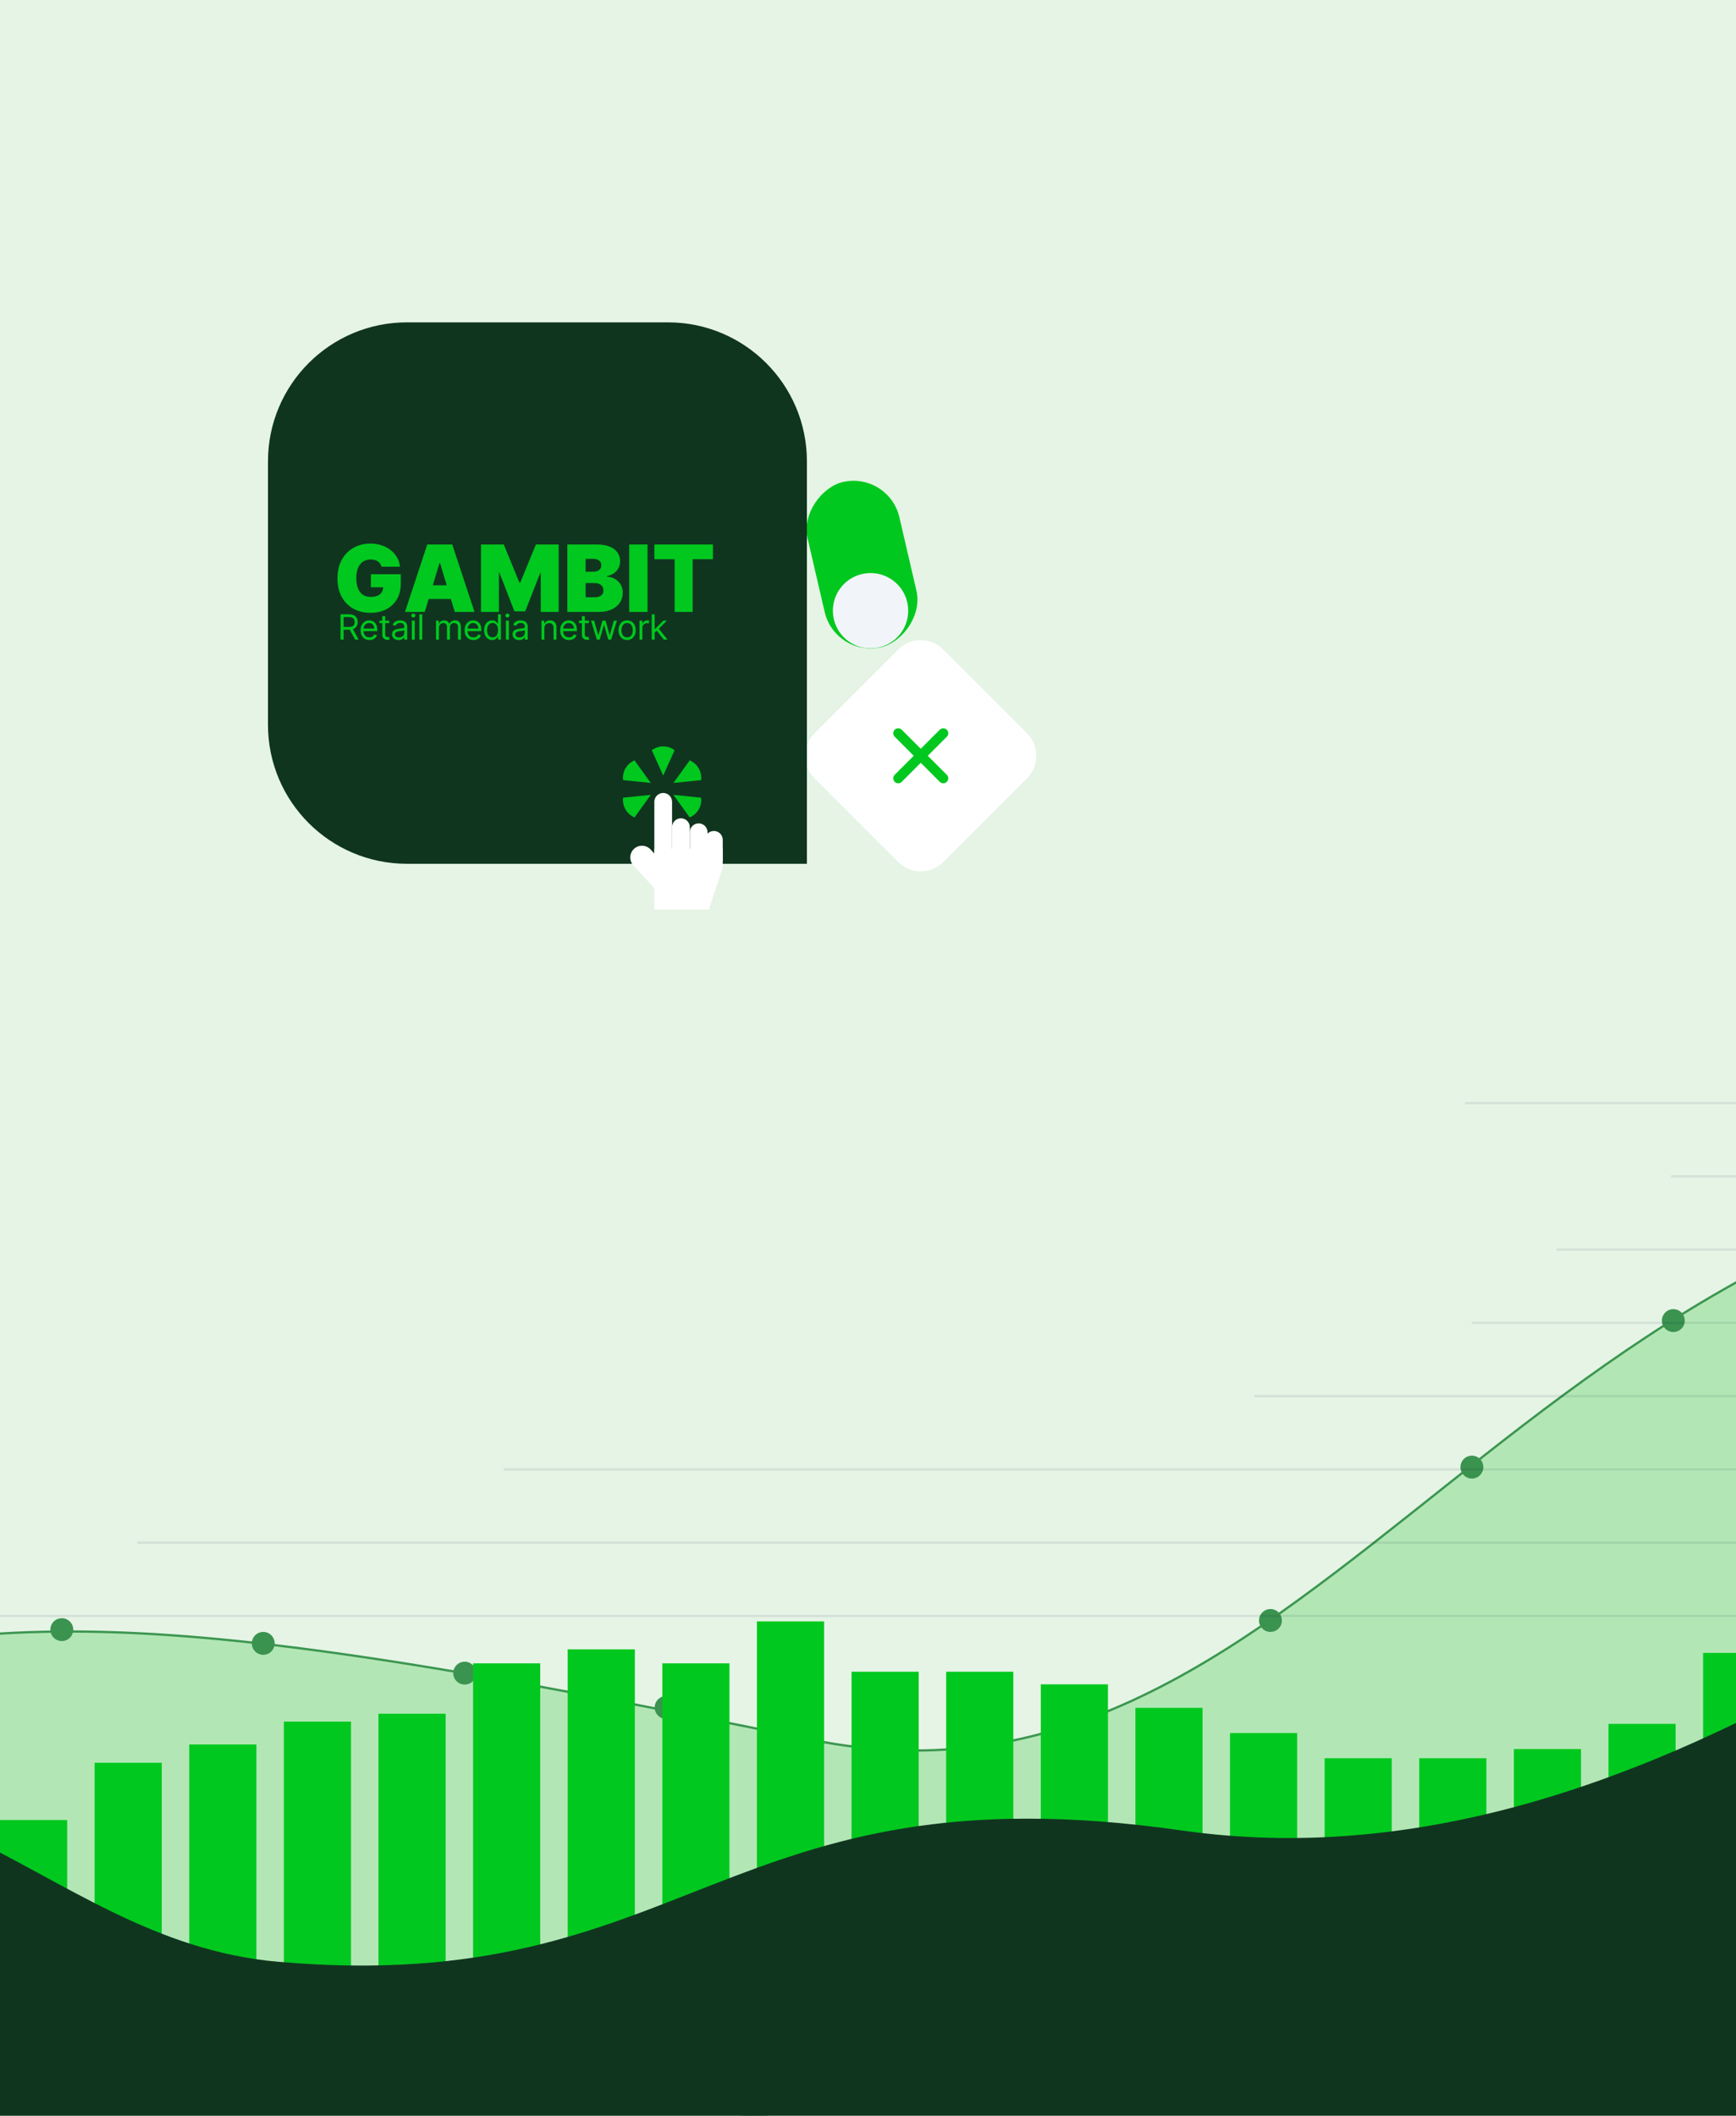 <svg width="886" height="1080" viewBox="0 0 886 1080" fill="none" xmlns="http://www.w3.org/2000/svg">
<g clip-path="url(#clip0_1630_19176)">
<rect width="886" height="1080" fill="#E5F4E5"/>
<g clip-path="url(#clip1_1630_19176)">
<rect width="1104.14" height="599.723" transform="translate(0 480)" fill="#E5F4E5"/>
<path d="M-176.839 874.472C-401.837 957.928 -309.742 992.422 -372.489 1078.64L-408.902 1149.43L1519.77 979.856C1523.76 766.223 1550.92 410.953 1490.48 476.194C1414.93 557.744 1345.6 587.483 1142 587.483C773.409 587.483 677.259 941.752 413.575 887.734C77.107 818.804 -15.625 814.674 -176.839 874.472Z" fill="#B2E7B5" stroke="#3C9650" stroke-width="1.168"/>
<circle cx="31.544" cy="831.656" r="5.841" fill="#3B9350"/>
<circle cx="134.353" cy="838.665" r="5.841" fill="#3B9350"/>
<circle cx="237.163" cy="853.853" r="5.841" fill="#3B9350"/>
<circle cx="339.973" cy="871.378" r="5.841" fill="#3B9350"/>
<circle cx="442.782" cy="891.238" r="5.841" fill="#3B9350"/>
<circle cx="545.592" cy="880.724" r="5.841" fill="#3B9350"/>
<circle cx="648.401" cy="826.983" r="5.841" fill="#3B9350"/>
<circle cx="751.211" cy="748.707" r="5.841" fill="#3B9350"/>
<circle cx="854.021" cy="673.936" r="5.841" fill="#3B9350"/>
<path d="M747.706 562.949H1028.1" stroke="#01012E" stroke-opacity="0.08" stroke-width="1.168"/>
<path d="M852.852 600.334L1028.1 600.334" stroke="#01012E" stroke-opacity="0.08" stroke-width="1.168"/>
<path d="M794.438 637.719L1028.1 637.719" stroke="#01012E" stroke-opacity="0.08" stroke-width="1.168"/>
<path d="M751.211 675.105L1028.1 675.105" stroke="#01012E" stroke-opacity="0.08" stroke-width="1.168"/>
<path d="M640.223 712.49L1028.1 712.49" stroke="#01012E" stroke-opacity="0.08" stroke-width="1.168"/>
<path d="M257.024 749.875L1028.1 749.875" stroke="#01012E" stroke-opacity="0.08" stroke-width="1.168"/>
<path d="M70.097 787.261L1028.1 787.261" stroke="#01012E" stroke-opacity="0.08" stroke-width="1.168"/>
<path d="M0 824.646H1028.1" stroke="#01012E" stroke-opacity="0.08" stroke-width="1.168"/>
<rect y="928.818" width="34.27" height="128.512" fill="#00C81E"/>
<rect x="48.289" y="899.611" width="34.27" height="157.719" fill="#00C81E"/>
<rect x="96.579" y="890.265" width="34.27" height="167.066" fill="#00C81E"/>
<rect x="144.868" y="878.582" width="34.27" height="178.749" fill="#00C81E"/>
<rect x="193.157" y="874.558" width="34.27" height="182.773" fill="#00C81E"/>
<rect x="241.447" y="848.855" width="34.27" height="208.475" fill="#00C81E"/>
<rect x="289.736" y="841.716" width="34.27" height="215.615" fill="#00C81E"/>
<rect x="338.026" y="848.855" width="34.27" height="208.475" fill="#00C81E"/>
<rect x="386.315" y="827.437" width="34.27" height="229.894" fill="#00C81E"/>
<rect x="434.604" y="853.139" width="34.27" height="204.191" fill="#00C81E"/>
<rect x="482.894" y="853.139" width="34.27" height="204.191" fill="#00C81E"/>
<rect x="531.183" y="859.565" width="34.27" height="197.766" fill="#00C81E"/>
<rect x="579.472" y="871.572" width="34.27" height="185.758" fill="#00C81E"/>
<rect x="627.762" y="884.423" width="34.27" height="172.907" fill="#00C81E"/>
<rect x="676.051" y="897.274" width="34.27" height="160.056" fill="#00C81E"/>
<rect x="724.34" y="897.274" width="34.27" height="160.056" fill="#00C81E"/>
<rect x="772.63" y="892.601" width="34.27" height="164.729" fill="#00C81E"/>
<rect x="820.919" y="879.75" width="34.27" height="177.58" fill="#00C81E"/>
<rect x="869.208" y="843.533" width="34.27" height="213.797" fill="#00C81E"/>
<path d="M142.106 1001.17C16.556 990.272 -37.761 864.083 -245.341 914.373L-194.261 1123.73H1478.88C1482.32 964.663 1744.91 748.521 1693.1 699.765C1541.49 557.091 1301.89 648.066 1156.61 715.995C1050.64 765.54 842.553 968.388 602.912 934.117C368.319 900.567 352.403 1019.42 142.106 1001.17Z" fill="#10351F"/>
</g>
<g filter="url(#filter0_d_1630_19176)">
<g clip-path="url(#clip2_1630_19176)">
<rect x="453.577" y="231.261" width="86.53" height="48.072" rx="24.036" transform="rotate(76.926 453.577 231.261)" fill="#00C81E"/>
<g filter="url(#filter1_dd_1630_19176)">
<circle cx="444.301" cy="297.572" r="19.229" transform="rotate(76.926 444.301 297.572)" fill="#F1F5F9"/>
</g>
</g>
</g>
<g filter="url(#filter2_dd_1630_19176)">
<path d="M415.677 383.22C409.346 376.889 409.346 366.624 415.677 360.293L458.461 317.509C464.792 311.178 475.057 311.178 481.388 317.509L524.172 360.293C530.503 366.624 530.503 376.889 524.172 383.22L481.388 426.004C475.057 432.335 464.792 432.335 458.461 426.004L415.677 383.22Z" fill="white"/>
<path d="M458.426 360.257L481.424 383.256" stroke="#00C81E" stroke-width="5.07" stroke-linecap="round" stroke-linejoin="round"/>
<path d="M458.426 383.256L481.424 360.257" stroke="#00C81E" stroke-width="5.07" stroke-linecap="round" stroke-linejoin="round"/>
</g>
<g filter="url(#filter3_d_1630_19176)">
<path d="M136.768 226.154C136.768 186.973 168.53 155.211 207.711 155.211H340.877C380.057 155.211 411.819 186.973 411.819 226.154V431.53H207.711C168.53 431.53 136.768 399.768 136.768 360.587V226.154Z" fill="#10351F"/>
<path d="M194.709 279.928C194.564 279.335 194.334 278.814 194.021 278.366C193.707 277.907 193.315 277.521 192.845 277.208C192.386 276.883 191.849 276.642 191.233 276.485C190.628 276.317 189.962 276.233 189.234 276.233C187.667 276.233 186.329 276.609 185.22 277.359C184.123 278.109 183.283 279.189 182.701 280.6C182.13 282.011 181.844 283.713 181.844 285.706C181.844 287.721 182.119 289.446 182.667 290.879C183.216 292.312 184.033 293.409 185.119 294.171C186.206 294.932 187.555 295.313 189.167 295.313C190.589 295.313 191.77 295.105 192.711 294.691C193.663 294.277 194.374 293.689 194.844 292.928C195.314 292.166 195.549 291.271 195.549 290.241L197.162 290.408H189.301V283.758H204.551V288.527C204.551 291.663 203.885 294.344 202.553 296.572C201.232 298.789 199.406 300.491 197.078 301.678C194.76 302.854 192.101 303.441 189.1 303.441C185.752 303.441 182.813 302.73 180.282 301.308C177.752 299.886 175.776 297.86 174.354 295.229C172.943 292.597 172.238 289.468 172.238 285.84C172.238 282.996 172.669 280.477 173.531 278.282C174.404 276.088 175.613 274.235 177.159 272.723C178.704 271.201 180.49 270.053 182.516 269.28C184.543 268.496 186.715 268.105 189.033 268.105C191.071 268.105 192.963 268.396 194.709 268.978C196.467 269.549 198.018 270.366 199.362 271.43C200.716 272.483 201.808 273.731 202.637 275.175C203.465 276.62 203.969 278.204 204.148 279.928H194.709ZM216.778 302.971H206.701L218.055 268.575H230.819L242.172 302.971H232.095L224.571 278.047H224.302L216.778 302.971ZM214.897 289.401H233.842V296.388H214.897V289.401ZM245.485 268.575H257.107L265.102 288.057H265.505L273.499 268.575H285.122V302.971H275.985V283.086H275.716L268.058 302.702H262.549L254.89 282.951H254.622V302.971H245.485V268.575ZM289.547 302.971V268.575H304.461C307.081 268.575 309.281 268.928 311.062 269.633C312.853 270.338 314.202 271.335 315.109 272.622C316.027 273.91 316.486 275.427 316.486 277.174C316.486 278.439 316.206 279.592 315.647 280.634C315.098 281.675 314.325 282.548 313.329 283.254C312.332 283.948 311.168 284.429 309.835 284.698V285.034C311.313 285.09 312.657 285.465 313.866 286.159C315.076 286.842 316.038 287.788 316.755 288.998C317.472 290.196 317.83 291.607 317.83 293.23C317.83 295.111 317.337 296.785 316.352 298.252C315.378 299.719 313.989 300.872 312.187 301.712C310.384 302.551 308.234 302.971 305.738 302.971H289.547ZM298.885 295.514H303.252C304.819 295.514 305.995 295.223 306.779 294.641C307.563 294.047 307.954 293.174 307.954 292.021C307.954 291.215 307.77 290.532 307.4 289.972C307.031 289.412 306.504 288.986 305.821 288.695C305.15 288.404 304.338 288.259 303.386 288.259H298.885V295.514ZM298.885 282.481H302.714C303.532 282.481 304.254 282.352 304.881 282.095C305.508 281.837 305.995 281.468 306.342 280.986C306.7 280.494 306.88 279.895 306.88 279.189C306.88 278.126 306.499 277.314 305.738 276.754C304.976 276.183 304.013 275.898 302.849 275.898H298.885V282.481ZM330.477 268.575V302.971H321.139V268.575H330.477ZM333.962 276.099V268.575H363.857V276.099H353.511V302.971H344.307V276.099H333.962Z" fill="#00C81E"/>
</g>
<path d="M332.653 382.873L338.472 395.805L344.292 382.873C340.854 380.254 336.091 380.254 332.653 382.873Z" fill="#00C81E"/>
<path d="M351.986 388.047L343.696 399.552L357.806 398.126C358.355 393.84 355.973 389.714 351.986 388.047Z" fill="#00C81E"/>
<path d="M357.804 407.072L343.695 405.645L351.985 417.151C355.972 415.484 358.354 411.358 357.804 407.072Z" fill="#00C81E"/>
<path d="M323.839 417.154L332.128 405.648L318.019 407.074C317.47 411.361 319.851 415.486 323.839 417.154Z" fill="#00C81E"/>
<path d="M318.02 398.124L332.13 399.55L323.84 388.045C319.853 389.712 317.471 393.838 318.02 398.124Z" fill="#00C81E"/>
<path d="M333.949 433.125H368.866V442.824L361.753 464.163H333.949V433.125Z" fill="white"/>
<path d="M359.812 428.597C359.812 426.098 361.839 424.071 364.339 424.071C366.839 424.071 368.865 426.098 368.865 428.597V439.59H359.812V428.597Z" fill="white"/>
<path d="M352.053 424.72C352.053 422.22 354.08 420.194 356.58 420.194C359.079 420.194 361.106 422.22 361.106 424.72V435.712H352.053V424.72Z" fill="white"/>
<path d="M323.247 441.633C321.011 439.201 321.171 435.418 323.603 433.182C326.035 430.947 329.818 431.107 332.054 433.539L346.228 448.96L337.42 457.055L323.247 441.633Z" fill="white"/>
<path d="M342.999 422.133C342.999 419.633 345.026 417.607 347.525 417.607C350.025 417.607 352.052 419.633 352.052 422.133V435.712H342.999V422.133Z" fill="white"/>
<path d="M333.949 409.201C333.949 406.702 335.976 404.675 338.476 404.675C340.976 404.675 343.002 406.702 343.002 409.201V435.712H333.949V409.201Z" fill="white"/>
<path d="M173.802 326.411V313.513H178.161C179.168 313.513 179.995 313.685 180.642 314.029C181.289 314.369 181.767 314.837 182.078 315.433C182.389 316.03 182.544 316.708 182.544 317.468C182.544 318.228 182.389 318.902 182.078 319.489C181.767 320.077 181.291 320.539 180.648 320.875C180.006 321.207 179.185 321.373 178.186 321.373H174.659V319.962H178.135C178.824 319.962 179.378 319.861 179.798 319.66C180.222 319.458 180.529 319.172 180.718 318.803C180.911 318.429 181.007 317.984 181.007 317.468C181.007 316.951 180.911 316.5 180.718 316.114C180.524 315.727 180.216 315.429 179.792 315.219C179.368 315.005 178.807 314.898 178.11 314.898H175.364V326.411H173.802ZM179.874 320.617L183.048 326.411H181.234L178.11 320.617H179.874ZM188.543 326.613C187.61 326.613 186.806 326.407 186.13 325.995C185.459 325.58 184.94 325 184.575 324.257C184.214 323.51 184.033 322.641 184.033 321.65C184.033 320.659 184.214 319.785 184.575 319.03C184.94 318.27 185.448 317.678 186.099 317.254C186.754 316.825 187.518 316.611 188.391 316.611C188.895 316.611 189.393 316.695 189.884 316.863C190.375 317.031 190.822 317.304 191.226 317.682C191.629 318.056 191.95 318.551 192.189 319.168C192.429 319.785 192.548 320.545 192.548 321.448V322.078H185.091V320.793H191.037C191.037 320.247 190.927 319.76 190.709 319.332C190.495 318.904 190.188 318.566 189.79 318.318C189.395 318.07 188.929 317.946 188.391 317.946C187.799 317.946 187.287 318.093 186.855 318.387C186.426 318.677 186.097 319.055 185.866 319.521C185.635 319.987 185.519 320.487 185.519 321.02V321.876C185.519 322.607 185.645 323.226 185.897 323.734C186.153 324.238 186.508 324.622 186.962 324.887C187.415 325.147 187.942 325.277 188.543 325.277C188.933 325.277 189.286 325.223 189.601 325.114C189.92 325 190.195 324.832 190.426 324.61C190.657 324.383 190.835 324.102 190.961 323.766L192.397 324.169C192.246 324.656 191.992 325.084 191.635 325.454C191.278 325.819 190.837 326.105 190.312 326.31C189.788 326.512 189.198 326.613 188.543 326.613ZM198.662 316.737V317.997H193.648V316.737H198.662ZM195.11 314.419H196.596V323.64C196.596 324.06 196.657 324.375 196.779 324.585C196.904 324.79 197.064 324.929 197.257 325C197.455 325.068 197.662 325.101 197.881 325.101C198.044 325.101 198.179 325.093 198.284 325.076C198.389 325.055 198.473 325.038 198.536 325.026L198.838 326.361C198.737 326.399 198.597 326.436 198.416 326.474C198.236 326.516 198.007 326.537 197.73 326.537C197.31 326.537 196.898 326.447 196.495 326.266C196.096 326.086 195.765 325.811 195.5 325.441C195.24 325.072 195.11 324.606 195.11 324.043V314.419ZM203.39 326.638C202.777 326.638 202.22 326.522 201.721 326.291C201.221 326.056 200.824 325.718 200.53 325.277C200.236 324.832 200.089 324.295 200.089 323.665C200.089 323.111 200.199 322.662 200.417 322.317C200.635 321.969 200.927 321.696 201.292 321.499C201.658 321.301 202.061 321.154 202.502 321.058C202.947 320.957 203.394 320.877 203.843 320.818C204.431 320.743 204.907 320.686 205.273 320.648C205.642 320.606 205.911 320.537 206.079 320.44C206.251 320.344 206.337 320.176 206.337 319.937V319.886C206.337 319.265 206.167 318.782 205.827 318.438C205.491 318.093 204.981 317.921 204.297 317.921C203.587 317.921 203.031 318.077 202.628 318.387C202.224 318.698 201.941 319.03 201.777 319.382L200.366 318.879C200.618 318.291 200.954 317.833 201.374 317.506C201.798 317.174 202.26 316.943 202.76 316.813C203.264 316.678 203.759 316.611 204.246 316.611C204.557 316.611 204.914 316.649 205.317 316.725C205.724 316.796 206.117 316.945 206.495 317.172C206.877 317.398 207.194 317.741 207.446 318.198C207.698 318.656 207.823 319.269 207.823 320.037V326.411H206.337V325.101H206.262C206.161 325.311 205.993 325.536 205.758 325.775C205.523 326.014 205.21 326.218 204.819 326.386C204.429 326.554 203.952 326.638 203.39 326.638ZM203.616 325.303C204.204 325.303 204.7 325.187 205.103 324.956C205.51 324.725 205.816 324.427 206.022 324.062C206.232 323.697 206.337 323.312 206.337 322.909V321.549C206.274 321.625 206.136 321.694 205.921 321.757C205.712 321.816 205.468 321.868 205.191 321.914C204.918 321.956 204.651 321.994 204.391 322.028C204.135 322.057 203.927 322.082 203.767 322.103C203.381 322.154 203.02 322.235 202.684 322.349C202.352 322.458 202.084 322.624 201.878 322.846C201.676 323.065 201.576 323.363 201.576 323.741C201.576 324.257 201.767 324.648 202.149 324.912C202.535 325.172 203.024 325.303 203.616 325.303ZM210.182 326.411V316.737H211.668V326.411H210.182ZM210.937 315.125C210.648 315.125 210.398 315.026 210.188 314.829C209.982 314.631 209.879 314.394 209.879 314.117C209.879 313.84 209.982 313.603 210.188 313.405C210.398 313.208 210.648 313.109 210.937 313.109C211.227 313.109 211.475 313.208 211.681 313.405C211.891 313.603 211.996 313.84 211.996 314.117C211.996 314.394 211.891 314.631 211.681 314.829C211.475 315.026 211.227 315.125 210.937 315.125ZM215.522 313.513V326.411H214.036V313.513H215.522ZM222.523 326.411V316.737H223.959V318.249H224.085C224.287 317.732 224.612 317.331 225.061 317.046C225.511 316.756 226.05 316.611 226.68 316.611C227.318 316.611 227.849 316.756 228.273 317.046C228.702 317.331 229.035 317.732 229.275 318.249H229.376C229.623 317.749 229.995 317.352 230.49 317.058C230.986 316.76 231.58 316.611 232.273 316.611C233.138 316.611 233.845 316.882 234.395 317.424C234.945 317.961 235.22 318.799 235.22 319.937V326.411H233.734V319.937C233.734 319.223 233.539 318.713 233.148 318.406C232.758 318.1 232.298 317.946 231.769 317.946C231.089 317.946 230.562 318.152 230.188 318.564C229.814 318.971 229.628 319.487 229.628 320.113V326.411H228.116V319.785C228.116 319.235 227.938 318.792 227.581 318.457C227.224 318.116 226.764 317.946 226.201 317.946C225.815 317.946 225.454 318.049 225.118 318.255C224.786 318.461 224.518 318.746 224.312 319.112C224.11 319.473 224.01 319.89 224.01 320.365V326.411H222.523ZM241.639 326.613C240.707 326.613 239.903 326.407 239.227 325.995C238.555 325.58 238.037 325 237.671 324.257C237.31 323.51 237.13 322.641 237.13 321.65C237.13 320.659 237.31 319.785 237.671 319.03C238.037 318.27 238.545 317.678 239.196 317.254C239.851 316.825 240.615 316.611 241.488 316.611C241.992 316.611 242.489 316.695 242.981 316.863C243.472 317.031 243.919 317.304 244.322 317.682C244.725 318.056 245.047 318.551 245.286 319.168C245.525 319.785 245.645 320.545 245.645 321.448V322.078H238.188V320.793H244.133C244.133 320.247 244.024 319.76 243.806 319.332C243.592 318.904 243.285 318.566 242.886 318.318C242.492 318.07 242.026 317.946 241.488 317.946C240.896 317.946 240.384 318.093 239.951 318.387C239.523 318.677 239.193 319.055 238.963 319.521C238.732 319.987 238.616 320.487 238.616 321.02V321.876C238.616 322.607 238.742 323.226 238.994 323.734C239.25 324.238 239.605 324.622 240.058 324.887C240.512 325.147 241.039 325.277 241.639 325.277C242.03 325.277 242.382 325.223 242.697 325.114C243.016 325 243.291 324.832 243.522 324.61C243.753 324.383 243.932 324.102 244.058 323.766L245.494 324.169C245.343 324.656 245.089 325.084 244.732 325.454C244.375 325.819 243.934 326.105 243.409 326.31C242.884 326.512 242.294 326.613 241.639 326.613ZM251.204 326.613C250.398 326.613 249.686 326.409 249.069 326.002C248.452 325.59 247.969 325.011 247.62 324.263C247.272 323.512 247.098 322.624 247.098 321.599C247.098 320.583 247.272 319.701 247.62 318.954C247.969 318.207 248.454 317.629 249.075 317.222C249.697 316.815 250.415 316.611 251.229 316.611C251.859 316.611 252.357 316.716 252.722 316.926C253.091 317.132 253.373 317.367 253.566 317.632C253.763 317.892 253.917 318.106 254.026 318.274H254.152V313.513H255.638V326.411H254.202V324.925H254.026C253.917 325.101 253.761 325.324 253.56 325.592C253.358 325.857 253.07 326.094 252.697 326.304C252.323 326.51 251.826 326.613 251.204 326.613ZM251.406 325.277C252.002 325.277 252.506 325.122 252.917 324.811C253.329 324.496 253.641 324.062 253.856 323.508C254.07 322.949 254.177 322.305 254.177 321.574C254.177 320.852 254.072 320.22 253.862 319.678C253.652 319.133 253.341 318.708 252.93 318.406C252.518 318.1 252.01 317.946 251.406 317.946C250.776 317.946 250.251 318.108 249.831 318.431C249.415 318.75 249.103 319.185 248.893 319.735C248.687 320.281 248.584 320.894 248.584 321.574C248.584 322.263 248.689 322.888 248.899 323.451C249.113 324.009 249.428 324.455 249.844 324.786C250.264 325.114 250.784 325.277 251.406 325.277ZM258.212 326.411V316.737H259.698V326.411H258.212ZM258.968 315.125C258.678 315.125 258.428 315.026 258.218 314.829C258.012 314.631 257.91 314.394 257.91 314.117C257.91 313.84 258.012 313.603 258.218 313.405C258.428 313.208 258.678 313.109 258.968 313.109C259.257 313.109 259.505 313.208 259.711 313.405C259.921 313.603 260.026 313.84 260.026 314.117C260.026 314.394 259.921 314.631 259.711 314.829C259.505 315.026 259.257 315.125 258.968 315.125ZM264.913 326.638C264.3 326.638 263.743 326.522 263.244 326.291C262.744 326.056 262.347 325.718 262.053 325.277C261.759 324.832 261.612 324.295 261.612 323.665C261.612 323.111 261.722 322.662 261.94 322.317C262.158 321.969 262.45 321.696 262.815 321.499C263.181 321.301 263.584 321.154 264.025 321.058C264.47 320.957 264.917 320.877 265.366 320.818C265.954 320.743 266.431 320.686 266.796 320.648C267.165 320.606 267.434 320.537 267.602 320.44C267.774 320.344 267.86 320.176 267.86 319.937V319.886C267.86 319.265 267.69 318.782 267.35 318.438C267.014 318.093 266.504 317.921 265.82 317.921C265.11 317.921 264.554 318.077 264.151 318.387C263.748 318.698 263.464 319.03 263.3 319.382L261.89 318.879C262.142 318.291 262.477 317.833 262.897 317.506C263.321 317.174 263.783 316.943 264.283 316.813C264.787 316.678 265.282 316.611 265.769 316.611C266.08 316.611 266.437 316.649 266.84 316.725C267.247 316.796 267.64 316.945 268.018 317.172C268.4 317.398 268.717 317.741 268.969 318.198C269.221 318.656 269.347 319.269 269.347 320.037V326.411H267.86V325.101H267.785C267.684 325.311 267.516 325.536 267.281 325.775C267.046 326.014 266.733 326.218 266.342 326.386C265.952 326.554 265.475 326.638 264.913 326.638ZM265.139 325.303C265.727 325.303 266.223 325.187 266.626 324.956C267.033 324.725 267.34 324.427 267.545 324.062C267.755 323.697 267.86 323.312 267.86 322.909V321.549C267.797 321.625 267.659 321.694 267.445 321.757C267.235 321.816 266.991 321.868 266.714 321.914C266.441 321.956 266.174 321.994 265.914 322.028C265.658 322.057 265.45 322.082 265.291 322.103C264.904 322.154 264.543 322.235 264.207 322.349C263.876 322.458 263.607 322.624 263.401 322.846C263.2 323.065 263.099 323.363 263.099 323.741C263.099 324.257 263.29 324.648 263.672 324.912C264.058 325.172 264.547 325.303 265.139 325.303ZM277.825 320.592V326.411H276.338V316.737H277.774V318.249H277.9C278.127 317.757 278.471 317.363 278.933 317.065C279.395 316.762 279.991 316.611 280.722 316.611C281.377 316.611 281.95 316.746 282.441 317.014C282.932 317.279 283.315 317.682 283.587 318.224C283.86 318.761 283.997 319.441 283.997 320.264V326.411H282.51V320.365C282.51 319.605 282.313 319.013 281.918 318.589C281.524 318.161 280.982 317.946 280.294 317.946C279.819 317.946 279.395 318.049 279.021 318.255C278.652 318.461 278.36 318.761 278.146 319.156C277.932 319.55 277.825 320.029 277.825 320.592ZM290.414 326.613C289.482 326.613 288.678 326.407 288.002 325.995C287.33 325.58 286.812 325 286.446 324.257C286.085 323.51 285.905 322.641 285.905 321.65C285.905 320.659 286.085 319.785 286.446 319.03C286.812 318.27 287.32 317.678 287.971 317.254C288.626 316.825 289.39 316.611 290.263 316.611C290.767 316.611 291.264 316.695 291.756 316.863C292.247 317.031 292.694 317.304 293.097 317.682C293.5 318.056 293.822 318.551 294.061 319.168C294.3 319.785 294.42 320.545 294.42 321.448V322.078H286.963V320.793H292.908C292.908 320.247 292.799 319.76 292.581 319.332C292.367 318.904 292.06 318.566 291.661 318.318C291.267 318.07 290.8 317.946 290.263 317.946C289.671 317.946 289.159 318.093 288.726 318.387C288.298 318.677 287.968 319.055 287.737 319.521C287.507 319.987 287.391 320.487 287.391 321.02V321.876C287.391 322.607 287.517 323.226 287.769 323.734C288.025 324.238 288.38 324.622 288.833 324.887C289.287 325.147 289.814 325.277 290.414 325.277C290.805 325.277 291.157 325.223 291.472 325.114C291.791 325 292.066 324.832 292.297 324.61C292.528 324.383 292.707 324.102 292.833 323.766L294.269 324.169C294.118 324.656 293.863 325.084 293.507 325.454C293.15 325.819 292.709 326.105 292.184 326.31C291.659 326.512 291.069 326.613 290.414 326.613ZM300.533 316.737V317.997H295.52V316.737H300.533ZM296.981 314.419H298.468V323.64C298.468 324.06 298.528 324.375 298.65 324.585C298.776 324.79 298.936 324.929 299.129 325C299.326 325.068 299.534 325.101 299.752 325.101C299.916 325.101 300.05 325.093 300.155 325.076C300.26 325.055 300.344 325.038 300.407 325.026L300.71 326.361C300.609 326.399 300.468 326.436 300.288 326.474C300.107 326.516 299.878 326.537 299.601 326.537C299.181 326.537 298.77 326.447 298.367 326.266C297.968 326.086 297.636 325.811 297.372 325.441C297.111 325.072 296.981 324.606 296.981 324.043V314.419ZM304.606 326.411L301.659 316.737H303.221L305.312 324.144H305.412L307.478 316.737H309.065L311.106 324.119H311.207L313.298 316.737H314.86L311.912 326.411H310.451L308.335 318.979H308.184L306.067 326.411H304.606ZM320.071 326.613C319.198 326.613 318.431 326.405 317.772 325.989C317.117 325.573 316.605 324.992 316.235 324.245C315.87 323.497 315.687 322.624 315.687 321.625C315.687 320.617 315.87 319.737 316.235 318.986C316.605 318.234 317.117 317.65 317.772 317.235C318.431 316.819 319.198 316.611 320.071 316.611C320.944 316.611 321.708 316.819 322.363 317.235C323.023 317.65 323.535 318.234 323.9 318.986C324.27 319.737 324.454 320.617 324.454 321.625C324.454 322.624 324.27 323.497 323.9 324.245C323.535 324.992 323.023 325.573 322.363 325.989C321.708 326.405 320.944 326.613 320.071 326.613ZM320.071 325.277C320.734 325.277 321.28 325.107 321.708 324.767C322.137 324.427 322.454 323.98 322.659 323.426C322.865 322.872 322.968 322.271 322.968 321.625C322.968 320.978 322.865 320.375 322.659 319.817C322.454 319.259 322.137 318.807 321.708 318.463C321.28 318.119 320.734 317.946 320.071 317.946C319.407 317.946 318.862 318.119 318.433 318.463C318.005 318.807 317.688 319.259 317.482 319.817C317.277 320.375 317.174 320.978 317.174 321.625C317.174 322.271 317.277 322.872 317.482 323.426C317.688 323.98 318.005 324.427 318.433 324.767C318.862 325.107 319.407 325.277 320.071 325.277ZM326.369 326.411V316.737H327.805V318.198H327.905C328.082 317.72 328.401 317.331 328.863 317.033C329.325 316.735 329.845 316.586 330.425 316.586C330.534 316.586 330.67 316.588 330.834 316.592C330.998 316.597 331.122 316.603 331.206 316.611V318.123C331.155 318.11 331.04 318.091 330.859 318.066C330.683 318.037 330.496 318.022 330.299 318.022C329.828 318.022 329.409 318.121 329.039 318.318C328.674 318.511 328.384 318.78 328.17 319.124C327.96 319.464 327.855 319.853 327.855 320.289V326.411H326.369ZM333.998 322.884L333.973 321.045H334.276L338.508 316.737H340.347L335.837 321.297H335.711L333.998 322.884ZM332.613 326.411V313.513H334.099V326.411H332.613ZM338.76 326.411L334.981 321.625L336.039 320.592L340.649 326.411H338.76Z" fill="#00C81E"/>
</g>
<defs>
<filter id="filter0_d_1630_19176" x="392.812" y="226.615" width="94.278" height="123.04" filterUnits="userSpaceOnUse" color-interpolation-filters="sRGB">
<feFlood flood-opacity="0" result="BackgroundImageFix"/>
<feColorMatrix in="SourceAlpha" type="matrix" values="0 0 0 0 0 0 0 0 0 0 0 0 0 0 0 0 0 0 127 0" result="hardAlpha"/>
<feMorphology radius="4.646" operator="erode" in="SourceAlpha" result="effect1_dropShadow_1630_19176"/>
<feOffset dy="9.293"/>
<feGaussianBlur stdDeviation="9.293"/>
<feColorMatrix type="matrix" values="0 0 0 0 0.063 0 0 0 0 0.094 0 0 0 0 0.157 0 0 0 0.1 0"/>
<feBlend mode="normal" in2="BackgroundImageFix" result="effect1_dropShadow_1630_19176"/>
<feBlend mode="normal" in="SourceGraphic" in2="effect1_dropShadow_1630_19176" result="shape"/>
</filter>
<filter id="filter1_dd_1630_19176" x="417.857" y="273.532" width="52.888" height="52.888" filterUnits="userSpaceOnUse" color-interpolation-filters="sRGB">
<feFlood flood-opacity="0" result="BackgroundImageFix"/>
<feColorMatrix in="SourceAlpha" type="matrix" values="0 0 0 0 0 0 0 0 0 0 0 0 0 0 0 0 0 0 127 0" result="hardAlpha"/>
<feOffset dy="2.404"/>
<feGaussianBlur stdDeviation="2.404"/>
<feColorMatrix type="matrix" values="0 0 0 0 0.063 0 0 0 0 0.094 0 0 0 0 0.157 0 0 0 0.06 0"/>
<feBlend mode="normal" in2="BackgroundImageFix" result="effect1_dropShadow_1630_19176"/>
<feColorMatrix in="SourceAlpha" type="matrix" values="0 0 0 0 0 0 0 0 0 0 0 0 0 0 0 0 0 0 127 0" result="hardAlpha"/>
<feOffset dy="2.404"/>
<feGaussianBlur stdDeviation="3.605"/>
<feColorMatrix type="matrix" values="0 0 0 0 0.063 0 0 0 0 0.094 0 0 0 0 0.157 0 0 0 0.1 0"/>
<feBlend mode="normal" in2="effect1_dropShadow_1630_19176" result="effect2_dropShadow_1630_19176"/>
<feBlend mode="normal" in="SourceGraphic" in2="effect2_dropShadow_1630_19176" result="shape"/>
</filter>
<filter id="filter2_dd_1630_19176" x="390.275" y="301.399" width="159.3" height="159.3" filterUnits="userSpaceOnUse" color-interpolation-filters="sRGB">
<feFlood flood-opacity="0" result="BackgroundImageFix"/>
<feColorMatrix in="SourceAlpha" type="matrix" values="0 0 0 0 0 0 0 0 0 0 0 0 0 0 0 0 0 0 127 0" result="hardAlpha"/>
<feMorphology radius="4.646" operator="erode" in="SourceAlpha" result="effect1_dropShadow_1630_19176"/>
<feOffset dy="4.646"/>
<feGaussianBlur stdDeviation="4.646"/>
<feColorMatrix type="matrix" values="0 0 0 0 0.063 0 0 0 0 0.094 0 0 0 0 0.157 0 0 0 0.06 0"/>
<feBlend mode="normal" in2="BackgroundImageFix" result="effect1_dropShadow_1630_19176"/>
<feColorMatrix in="SourceAlpha" type="matrix" values="0 0 0 0 0 0 0 0 0 0 0 0 0 0 0 0 0 0 127 0" result="hardAlpha"/>
<feMorphology radius="4.646" operator="erode" in="SourceAlpha" result="effect2_dropShadow_1630_19176"/>
<feOffset dy="9.293"/>
<feGaussianBlur stdDeviation="9.293"/>
<feColorMatrix type="matrix" values="0 0 0 0 0.063 0 0 0 0 0.094 0 0 0 0 0.157 0 0 0 0.1 0"/>
<feBlend mode="normal" in2="effect1_dropShadow_1630_19176" result="effect2_dropShadow_1630_19176"/>
<feBlend mode="normal" in="SourceGraphic" in2="effect2_dropShadow_1630_19176" result="shape"/>
</filter>
<filter id="filter3_d_1630_19176" x="122.829" y="150.565" width="302.929" height="304.197" filterUnits="userSpaceOnUse" color-interpolation-filters="sRGB">
<feFlood flood-opacity="0" result="BackgroundImageFix"/>
<feColorMatrix in="SourceAlpha" type="matrix" values="0 0 0 0 0 0 0 0 0 0 0 0 0 0 0 0 0 0 127 0" result="hardAlpha"/>
<feMorphology radius="4.646" operator="erode" in="SourceAlpha" result="effect1_dropShadow_1630_19176"/>
<feOffset dy="9.293"/>
<feGaussianBlur stdDeviation="9.293"/>
<feColorMatrix type="matrix" values="0 0 0 0 0.063 0 0 0 0 0.094 0 0 0 0 0.157 0 0 0 0.1 0"/>
<feBlend mode="normal" in2="BackgroundImageFix" result="effect1_dropShadow_1630_19176"/>
<feBlend mode="normal" in="SourceGraphic" in2="effect1_dropShadow_1630_19176" result="shape"/>
</filter>
<clipPath id="clip0_1630_19176">
<rect width="886" height="1080" fill="white"/>
</clipPath>
<clipPath id="clip1_1630_19176">
<rect width="1104.14" height="599.723" fill="white" transform="translate(0 480)"/>
</clipPath>
<clipPath id="clip2_1630_19176">
<rect x="453.577" y="231.261" width="86.53" height="48.072" rx="24.036" transform="rotate(76.926 453.577 231.261)" fill="white"/>
</clipPath>
</defs>
</svg>
